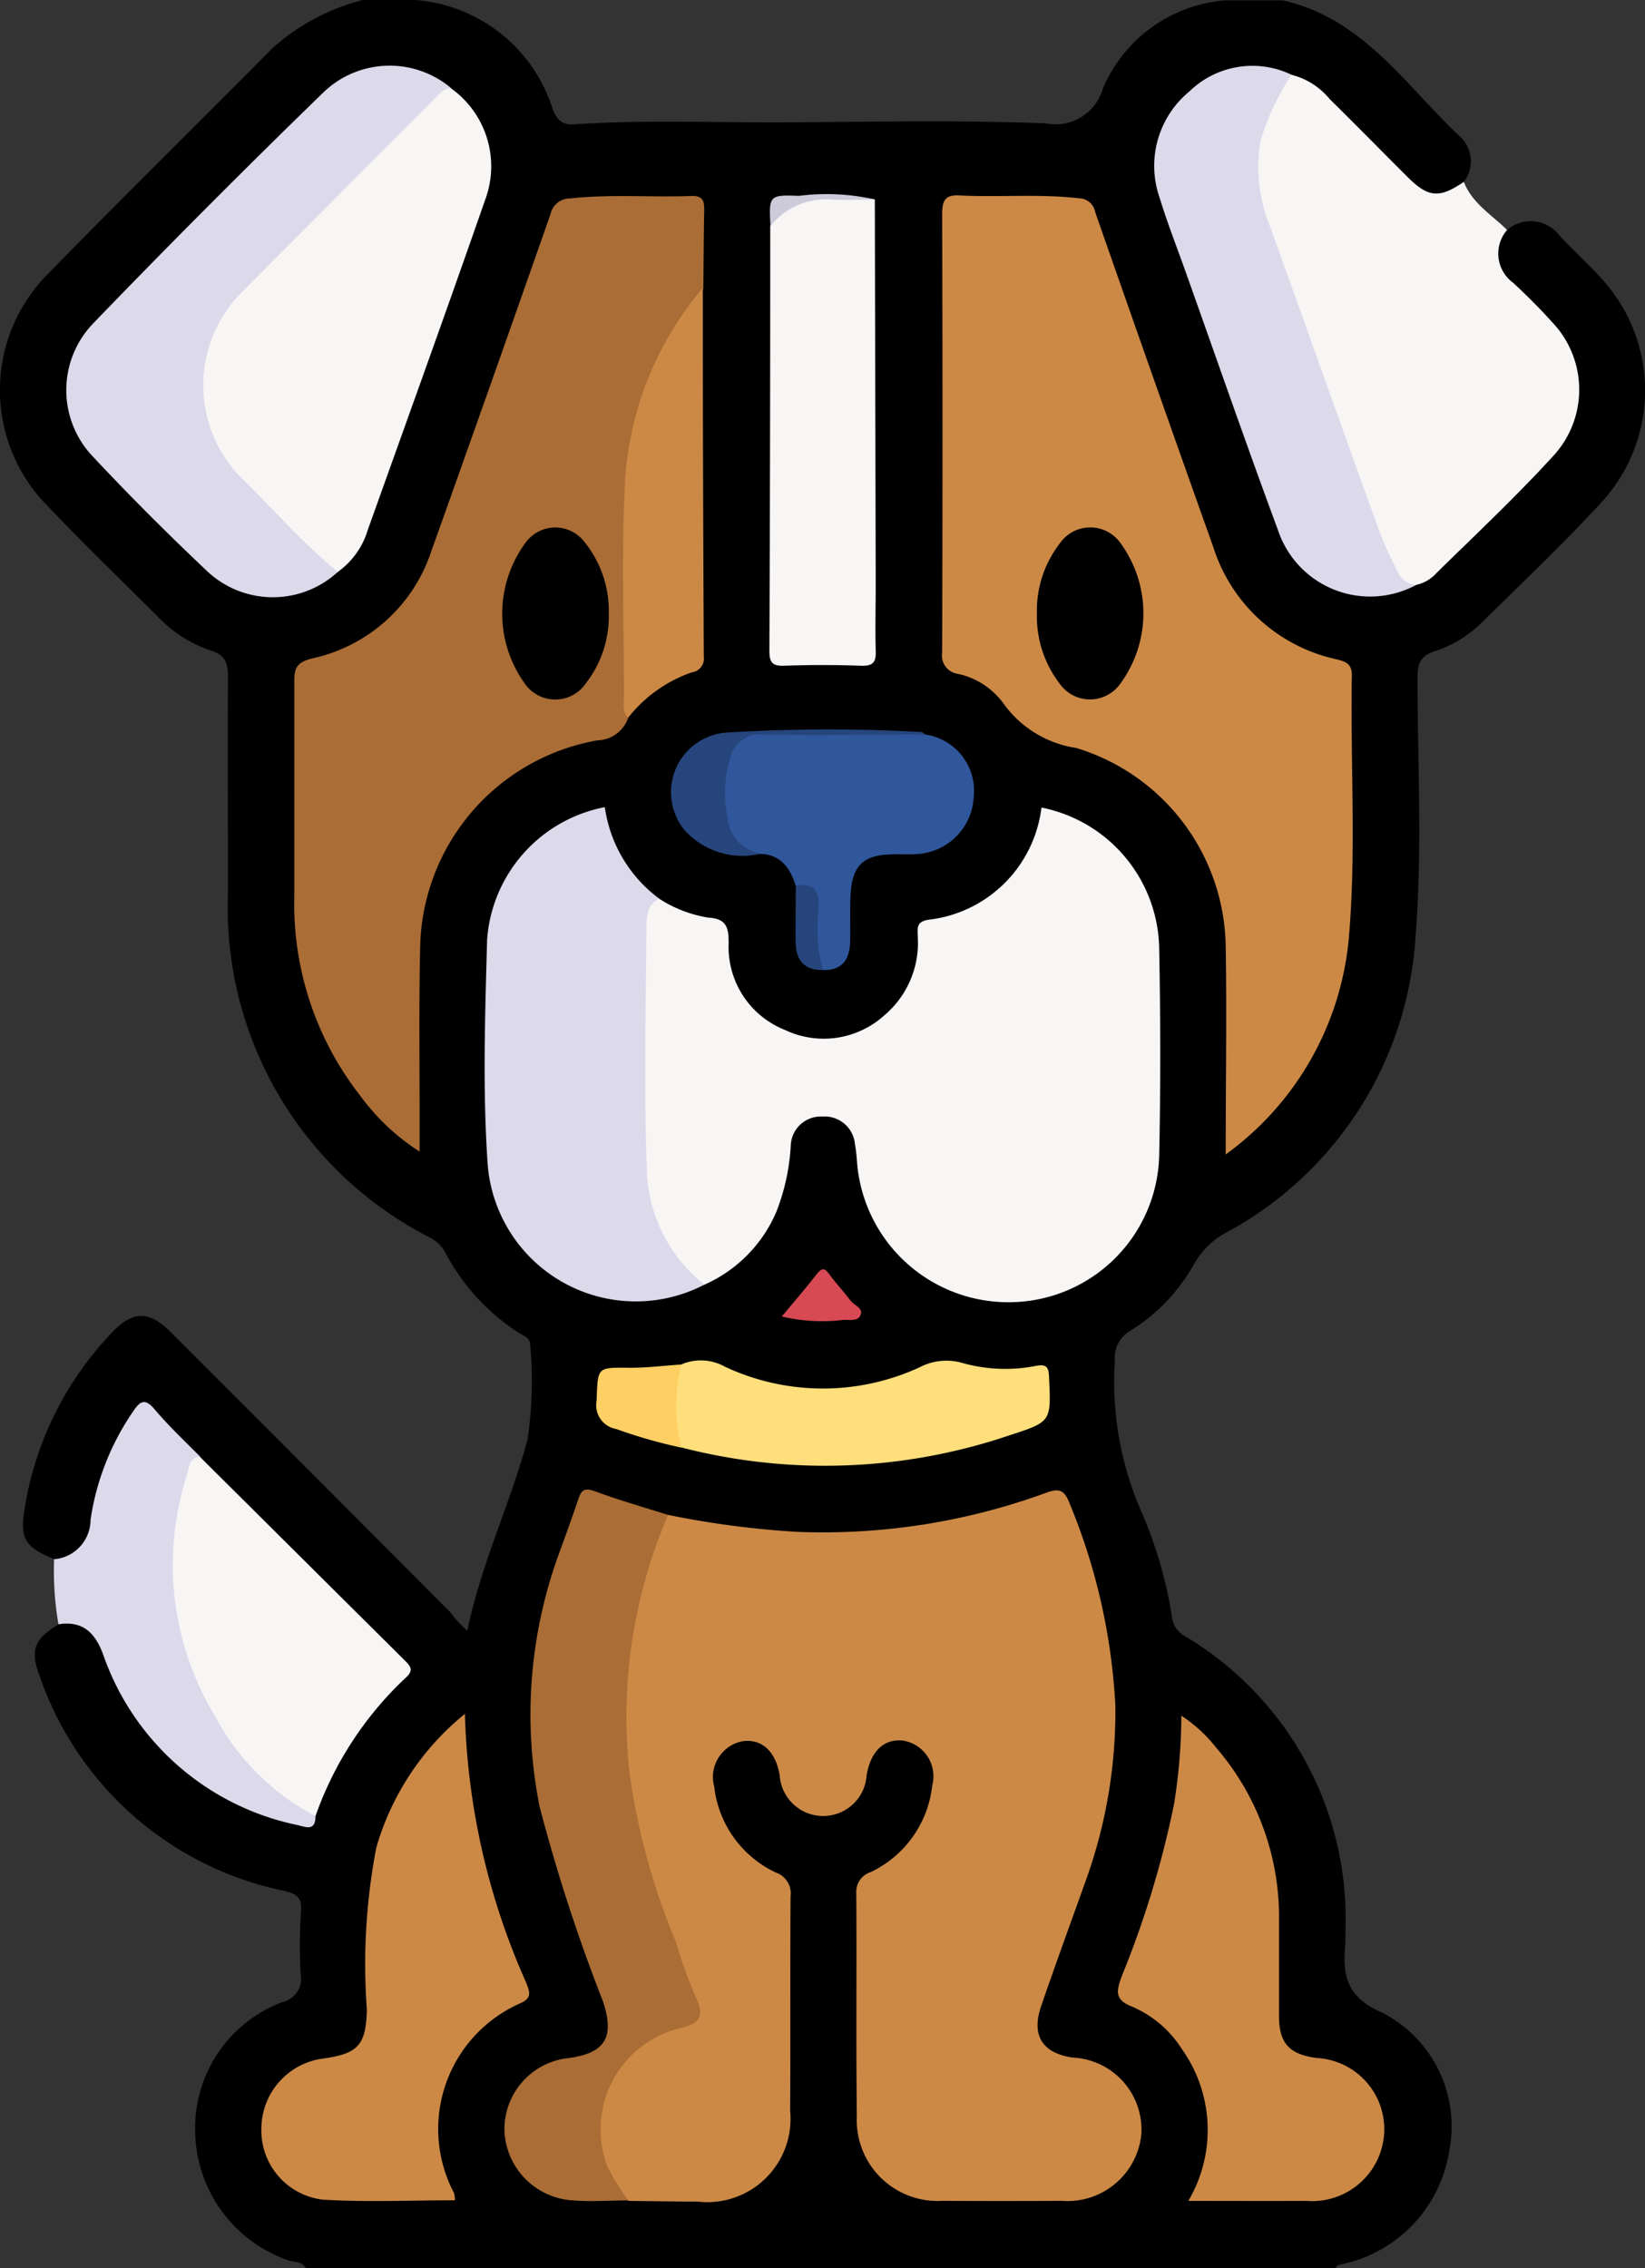<svg xmlns="http://www.w3.org/2000/svg" width="27.337" height="37.692" viewBox="0 0 27.337 37.692">
  <rect x="0" y="0" width="27.337" height="37.692" fill="#333333" stroke="none"/>
  <g id="dog_2_" data-name="dog (2)" transform="translate(0.054 -0.01)">
    <path id="Path_1342" data-name="Path 1342" d="M424.978,1051.987c-.491-.2-.567-.346-.477-.87a5.475,5.475,0,0,1,1.434-2.879c.355-.377.622-.386.992-.016q2.326,2.325,4.646,4.657a1.779,1.779,0,0,0,.279.3c.234-1.125.719-2.12,1-3.174a6.524,6.524,0,0,0,.045-1.571c0-.125-.107-.154-.185-.2a3.547,3.547,0,0,1-1.226-1.339.6.6,0,0,0-.256-.248,6.155,6.155,0,0,1-3.355-5.735c0-1.19-.007-2.378,0-3.568,0-.235-.034-.377-.294-.455a2.183,2.183,0,0,1-.883-.571c-.607-.606-1.223-1.2-1.815-1.823a2.736,2.736,0,0,1,.009-3.872c1.232-1.263,2.492-2.5,3.73-3.75a3.571,3.571,0,0,1,1.488-.792H431a2.6,2.6,0,0,1,2.269,1.808c.064.159.142.272.346.258,1.209-.082,2.42-.025,3.632-.034,1.407-.01,2.815-.038,4.221.017a.816.816,0,0,0,.943-.571,2.414,2.414,0,0,1,2.035-1.473h.955c1.352.3,2.061,1.442,2.985,2.3a.56.56,0,0,1,.027.715c-.274.347-.576.369-.923.041-.424-.4-.829-.823-1.242-1.238a2.117,2.117,0,0,0-.745-.514,1.471,1.471,0,0,0-1.653.363,1.506,1.506,0,0,0-.375,1.657c.624,1.777,1.276,3.544,1.884,5.325a1.609,1.609,0,0,0,2.2,1.007,2.141,2.141,0,0,0,.589-.435c.508-.513,1.022-1.02,1.528-1.534a1.6,1.6,0,0,0,.039-2.386c-.206-.226-.441-.425-.64-.656a.537.537,0,0,1,.055-.828.6.6,0,0,1,.879.1c.226.241.472.463.694.709a2.748,2.748,0,0,1,0,3.712c-.632.687-1.307,1.326-1.969,1.98a2.021,2.021,0,0,1-.806.5c-.229.072-.284.2-.285.421,0,1.435.081,2.873-.032,4.3a6.008,6.008,0,0,1-3.132,4.931,1.341,1.341,0,0,0-.54.514,3.058,3.058,0,0,1-1.08,1.133.512.512,0,0,0-.246.475,5.384,5.384,0,0,0,.461,2.569,7.18,7.18,0,0,1,.491,1.725.417.417,0,0,0,.225.307,5.464,5.464,0,0,1,2.655,4.893v.183c-.05.527-.007.91.619,1.178a2.119,2.119,0,0,1,1.106,2.288,2.282,2.282,0,0,1-1.767,1.885c-.047.011-.1.01-.117.066h-17.12c-.063-.117-.2-.091-.289-.127a2.3,2.3,0,0,1-1.547-2.114,2.236,2.236,0,0,1,1.443-2.176.4.4,0,0,0,.308-.478,8.748,8.748,0,0,1,.007-1.028c.019-.241-.072-.295-.294-.348a5.454,5.454,0,0,1-4.049-3.568c-.162-.432-.089-.608.3-.85.393-.119.6-.026.785.371a6.8,6.8,0,0,0,.44.928,4.427,4.427,0,0,0,2.5,1.879c.153.046.324.149.477-.014a5.8,5.8,0,0,1,1.4-2.213c.222-.208.058-.342-.083-.482-1.072-1.071-2.137-2.149-3.215-3.214-.212-.218-.435-.426-.641-.649-.174-.189-.294-.161-.422.048a4.837,4.837,0,0,0-.628,1.7C425.574,1051.876,425.375,1052.035,424.978,1051.987Z" transform="translate(-424.14 -1026.07)"/>
    <path id="Path_1343" data-name="Path 1343" d="M636.728,1038.74a1.2,1.2,0,0,1,.637.406c.437.429.864.866,1.3,1.3.34.337.524.349.927.073.138.358.465.547.719.8a.6.6,0,0,0,.1.877c.223.208.441.423.644.65a1.623,1.623,0,0,1,.049,2.2c-.624.687-1.3,1.32-1.963,1.971a.631.631,0,0,1-.34.2c-.259.083-.344-.118-.442-.281a7.721,7.721,0,0,1-.546-1.359c-.532-1.473-1.038-2.945-1.571-4.417a2.341,2.341,0,0,1,.218-2.14C636.526,1038.91,636.584,1038.783,636.728,1038.74Z" transform="translate(-615.32 -1037.487)" fill="#f8f5f5"/>
    <path id="Path_1344" data-name="Path 1344" d="M437.552,1270.346c0,.253-.151.187-.294.151a4.349,4.349,0,0,1-3.239-2.847c-.136-.361-.344-.552-.739-.491a5.271,5.271,0,0,1-.072-1.08.662.662,0,0,0,.606-.66,4.278,4.278,0,0,1,.7-1.787c.119-.179.2-.242.366-.043.236.278.5.528.756.785a4.788,4.788,0,0,0,.535,4.574,5.324,5.324,0,0,0,1.118,1.153C437.381,1270.177,437.5,1270.23,437.552,1270.346Z" transform="translate(-432.363 -1240.155)" fill="#dcd9eb"/>
    <path id="Path_1345" data-name="Path 1345" d="M526.018,1278.809a15.128,15.128,0,0,0,2.142.282,10.8,10.8,0,0,0,4.141-.649c.224-.083.306-.043.393.184a10.132,10.132,0,0,1,.757,3.349,8.267,8.267,0,0,1-.481,2.883c-.25.7-.506,1.4-.75,2.109-.17.491.014.786.521.861a1.2,1.2,0,0,1,1.142,1.276,1.233,1.233,0,0,1-1.323,1.105q-.991.006-1.983,0a1.343,1.343,0,0,1-1.422-1.4c-.015-1.238,0-2.477-.009-3.715a.344.344,0,0,1,.244-.35,1.811,1.811,0,0,0,1.018-1.437.6.6,0,0,0-.475-.745c-.32-.042-.547.169-.615.574a.724.724,0,0,1-1.445,0c-.068-.4-.3-.613-.624-.564a.606.606,0,0,0-.464.753,1.8,1.8,0,0,0,1.026,1.429.365.365,0,0,1,.243.392c-.009,1.19,0,2.38-.007,3.569a1.384,1.384,0,0,1-1.546,1.506c-.38,0-.759-.007-1.138-.011a1.493,1.493,0,0,1-.471-1.714,1.732,1.732,0,0,1,1.215-1.221c.309-.089.344-.227.246-.5-.256-.728-.537-1.449-.756-2.189a8.434,8.434,0,0,1,.154-5.345C525.8,1279.069,525.834,1278.887,526.018,1278.809Z" transform="translate(-514.97 -1253.623)" fill="#cc8946"/>
    <path id="Path_1346" data-name="Path 1346" d="M588.238,1075.088c0-1.22.019-2.344,0-3.466a3.5,3.5,0,0,0-2.482-3.289,1.817,1.817,0,0,1-1.212-.741,1.264,1.264,0,0,0-.756-.491.308.308,0,0,1-.262-.356q.012-3.64,0-7.28c0-.23.045-.328.294-.315.659.034,1.32-.03,1.98.048a.276.276,0,0,1,.269.228q.973,2.788,1.963,5.569a2.763,2.763,0,0,0,2.051,1.865c.171.042.255.087.251.277-.026,1.473.079,2.945-.055,4.41A4.994,4.994,0,0,1,588.238,1075.088Z" transform="translate(-567.923 -1055.892)" fill="#cc8946"/>
    <path id="Path_1347" data-name="Path 1347" d="M532.611,1164.281a2.116,2.116,0,0,0,.812.312c.3.018.339.159.339.419a1.484,1.484,0,0,0,.938,1.449,1.5,1.5,0,0,0,1.648-.243,1.575,1.575,0,0,0,.557-1.3c0-.127-.04-.255.173-.289a2.134,2.134,0,0,0,1.882-1.865,2.428,2.428,0,0,1,1.956,2.313c.023,1.164.026,2.329,0,3.493a2.5,2.5,0,0,1-2.433,2.414,2.522,2.522,0,0,1-2.586-2.306,3.031,3.031,0,0,0-.037-.328.506.506,0,0,0-.539-.451.5.5,0,0,0-.526.464,3.557,3.557,0,0,1-.235,1.106,2.317,2.317,0,0,1-1.2,1.224c-.19.028-.294-.1-.386-.229a3.025,3.025,0,0,1-.7-1.887v-3.515a1.623,1.623,0,0,1,.078-.615C532.4,1164.34,532.435,1164.2,532.611,1164.281Z" transform="translate(-521.707 -1149.333)" fill="#f8f5f5"/>
    <path id="Path_1348" data-name="Path 1348" d="M479.389,1067.833a.557.557,0,0,1-.513.381,3.561,3.561,0,0,0-2.945,3.375c-.025,1.017-.009,2.035-.011,3.052v.408a3.7,3.7,0,0,1-.982-.923,5.168,5.168,0,0,1-1.1-3.314q0-1.8,0-3.6c0-.222.064-.3.295-.359a2.682,2.682,0,0,0,1.983-1.787q1-2.8,1.98-5.6a.33.33,0,0,1,.328-.258c.671-.074,1.345-.016,2.016-.041.2-.007.213.1.21.253-.009.429-.01.857-.015,1.286a2.6,2.6,0,0,1-.295.589,5.583,5.583,0,0,0-.9,3.023c-.024.943-.006,1.887,0,2.831A6.1,6.1,0,0,1,479.389,1067.833Z" transform="translate(-469.001 -1055.9)" fill="#aa6d35"/>
    <path id="Path_1349" data-name="Path 1349" d="M461.749,1040.776a1.593,1.593,0,0,1,.558,1.859c-.637,1.829-1.295,3.651-1.947,5.475a1.32,1.32,0,0,1-.5.7c-.181.047-.265-.1-.364-.2-.428-.419-.85-.844-1.27-1.27a2.263,2.263,0,0,1-.055-3.206c1.045-1.1,2.133-2.152,3.207-3.221C461.474,1040.819,461.572,1040.681,461.749,1040.776Z" transform="translate(-454.302 -1039.294)" fill="#f8f5f5"/>
    <path id="Path_1350" data-name="Path 1350" d="M509.022,1164.226c-.235.11-.213.345-.215.531-.013,1.337-.042,2.675.007,4.01a2.53,2.53,0,0,0,.955,1.872,2.469,2.469,0,0,1-3.6-1.99c-.087-1.243-.044-2.5-.01-3.746a2.419,2.419,0,0,1,1.956-2.2A2.288,2.288,0,0,0,509.022,1164.226Z" transform="translate(-498.118 -1149.279)" fill="#dcd9eb"/>
    <path id="Path_1351" data-name="Path 1351" d="M441.7,1037.6c-.154,0-.231.125-.324.218q-1.571,1.57-3.131,3.141a2.19,2.19,0,0,0,.021,3.171c.511.505.987,1.048,1.545,1.506a1.593,1.593,0,0,1-2.192-.033c-.635-.6-1.264-1.229-1.865-1.871a1.6,1.6,0,0,1,0-2.234q1.873-1.942,3.811-3.824A1.585,1.585,0,0,1,441.7,1037.6Z" transform="translate(-434.252 -1036.121)" fill="#dcd9eb"/>
    <path id="Path_1352" data-name="Path 1352" d="M512.2,1278.646a8.5,8.5,0,0,0-.649,4.227,11.138,11.138,0,0,0,.772,2.853,8.656,8.656,0,0,0,.334.93c.16.332.067.446-.273.524a1.731,1.731,0,0,0-1.191,2.3,4.026,4.026,0,0,0,.346.559c-.305,0-.613.024-.917,0a1.209,1.209,0,0,1-1.141-1.136,1.189,1.189,0,0,1,1.068-1.23c.61-.085.762-.346.571-.935a28.861,28.861,0,0,1-1.055-3.24,7.787,7.787,0,0,1,.342-4.264c.1-.275.2-.55.294-.829.049-.151.092-.223.28-.152C511.381,1278.4,511.789,1278.518,512.2,1278.646Z" transform="translate(-501.151 -1253.46)" fill="#aa6d35"/>
    <path id="Path_1353" data-name="Path 1353" d="M471.564,1324.288c-.74,0-1.472.034-2.2-.011a1.158,1.158,0,0,1-1.017-1.2,1.178,1.178,0,0,1,1.036-1.146c.578-.081.7-.231.717-.806a10.279,10.279,0,0,1,.157-2.7,4.443,4.443,0,0,1,1.472-2.221,11.72,11.72,0,0,0,1.018,4.467c.049.135.116.25-.1.344a2.282,2.282,0,0,0-1.1,3.15A.52.52,0,0,1,471.564,1324.288Z" transform="translate(-464.057 -1287.711)" fill="#cc8946"/>
    <path id="Path_1354" data-name="Path 1354" d="M614.523,1324.613a2.321,2.321,0,0,0-.105-2.52,1.836,1.836,0,0,0-.826-.707c-.295-.113-.264-.256-.182-.491a16.081,16.081,0,0,0,.875-2.873,9.429,9.429,0,0,0,.122-1.473,2.44,2.44,0,0,1,.581.535,4.3,4.3,0,0,1,1.042,2.8v1.654c0,.457.17.638.623.7a1.187,1.187,0,0,1,1.122,1.287,1.2,1.2,0,0,1-1.292,1.088C615.848,1324.616,615.213,1324.613,614.523,1324.613Z" transform="translate(-594.829 -1288.026)" fill="#cc8946"/>
    <path id="Path_1355" data-name="Path 1355" d="M621.841,1037.365a4.25,4.25,0,0,0-.513,1.089,2.582,2.582,0,0,0,.155,1.427c.606,1.689,1.207,3.381,1.818,5.069a6.86,6.86,0,0,0,.3.666.368.368,0,0,0,.309.23,1.614,1.614,0,0,1-2.295-.918c-.529-1.43-1.029-2.871-1.54-4.308-.143-.4-.3-.8-.424-1.208a1.6,1.6,0,0,1,.491-1.767A1.5,1.5,0,0,1,621.841,1037.365Z" transform="translate(-600.433 -1036.113)" fill="#dcd9eb"/>
    <path id="Path_1356" data-name="Path 1356" d="M556.092,1059.362l.015,6.4c0,.368-.01.735,0,1.1.008.189-.043.257-.242.25q-.642-.023-1.284,0c-.2.007-.241-.064-.241-.251q.015-3.528.014-7.058a.594.594,0,0,1,.589-.456A3.881,3.881,0,0,1,556.092,1059.362Z" transform="translate(-541.608 -1056.038)" fill="#f8f5f5"/>
    <path id="Path_1357" data-name="Path 1357" d="M455.716,1278.7a3.979,3.979,0,0,1-1.674-1.669,4.855,4.855,0,0,1-.46-4.006c.035-.115.028-.285.215-.294l3.4,3.38c.1.1.156.166.019.289A5.772,5.772,0,0,0,455.716,1278.7Z" transform="translate(-450.527 -1248.508)" fill="#f8f5f5"/>
    <path id="Path_1358" data-name="Path 1358" d="M546.986,1152.668c-.093-.287-.24-.515-.581-.531-.457-.068-.6-.2-.672-.667a1.814,1.814,0,0,1,.088-1.008.456.456,0,0,1,.433-.335c.961.013,1.923-.034,2.883.026a.947.947,0,0,1,.805,1.051,1,1,0,0,1-.919.934c-.145.014-.294,0-.44.007-.47.007-.661.184-.687.665-.014.269,0,.539-.008.808-.013.285-.144.462-.457.448-.254-.23-.171-.538-.174-.819C547.258,1153,547.231,1152.789,546.986,1152.668Z" transform="translate(-533.815 -1137.936)" fill="#30579c"/>
    <path id="Path_1359" data-name="Path 1359" d="M537.623,1256.451a.815.815,0,0,1,.727.037,3.838,3.838,0,0,0,3.231.011.959.959,0,0,1,.695-.079,2.633,2.633,0,0,0,1.236.055c.2-.041.217.038.224.2.033.726.038.727-.662.954a9.535,9.535,0,0,1-5.452.2A1.32,1.32,0,0,1,537.623,1256.451Z" transform="translate(-526.356 -1233.764)" fill="#fedf7c"/>
    <path id="Path_1360" data-name="Path 1360" d="M529.651,1081.977c-.112-.1-.072-.227-.072-.345,0-1.126-.042-2.258.009-3.377a5.457,5.457,0,0,1,1.3-3.415c0,2.044.007,4.087.017,6.129a.23.23,0,0,1-.2.258A2.3,2.3,0,0,0,529.651,1081.977Z" transform="translate(-519.263 -1070.043)" fill="#cc8946"/>
    <path id="Path_1361" data-name="Path 1361" d="M541.929,1149.661c-.9,0-1.8.018-2.7,0a.5.5,0,0,0-.539.383,1.978,1.978,0,0,0-.052.974.677.677,0,0,0,.561.623,1.3,1.3,0,0,1-1.266-.385.994.994,0,0,1,.687-1.627,27.9,27.9,0,0,1,3.254-.009C541.889,1149.625,541.909,1149.649,541.929,1149.661Z" transform="translate(-526.606 -1137.444)" fill="#26457c"/>
    <path id="Path_1362" data-name="Path 1362" d="M526.48,1257.09a2.857,2.857,0,0,0,0,1.381,8.107,8.107,0,0,1-1.08-.309.4.4,0,0,1-.328-.467c.023-.564,0-.555.539-.551C525.9,1257.147,526.189,1257.109,526.48,1257.09Z" transform="translate(-515.212 -1234.403)" fill="#fecf63"/>
    <path id="Path_1363" data-name="Path 1363" d="M556.44,1241.8c.215-.258.405-.477.582-.707.1-.122.141-.085.215.015.108.147.236.281.345.428.06.081.224.124.163.248-.051.106-.2.064-.3.075A2.9,2.9,0,0,1,556.44,1241.8Z" transform="translate(-543.502 -1219.911)" fill="#d74953"/>
    <path id="Path_1364" data-name="Path 1364" d="M558.761,1175.94c.317-.06.393.089.381.384a2.7,2.7,0,0,0,.067,1.013c-.332.008-.451-.187-.452-.485S558.759,1176.245,558.761,1175.94Z" transform="translate(-545.59 -1161.207)" fill="#26457c"/>
    <path id="Path_1365" data-name="Path 1365" d="M556.168,1059.036c-.24,0-.482.016-.72,0a1.189,1.189,0,0,0-1.014.44c-.027-.5-.026-.521.472-.5A3.635,3.635,0,0,1,556.168,1059.036Z" transform="translate(-541.684 -1055.711)" fill="#cdcada"/>
    <path id="Path_1366" data-name="Path 1366" d="M599.63,1116.794a1.813,1.813,0,0,1,.375-1.153.615.615,0,0,1,1.008-.02,1.978,1.978,0,0,1,0,2.348.616.616,0,0,1-1.008-.008A1.834,1.834,0,0,1,599.63,1116.794Z" transform="translate(-582.452 -1106.593)"/>
    <path id="Path_1367" data-name="Path 1367" d="M510.879,1116.8a1.822,1.822,0,0,1-.386,1.172.615.615,0,0,1-1.008,0,1.987,1.987,0,0,1,.014-2.348.609.609,0,0,1,.982,0A1.819,1.819,0,0,1,510.879,1116.8Z" transform="translate(-500.816 -1106.599)"/>
  </g>
</svg>
